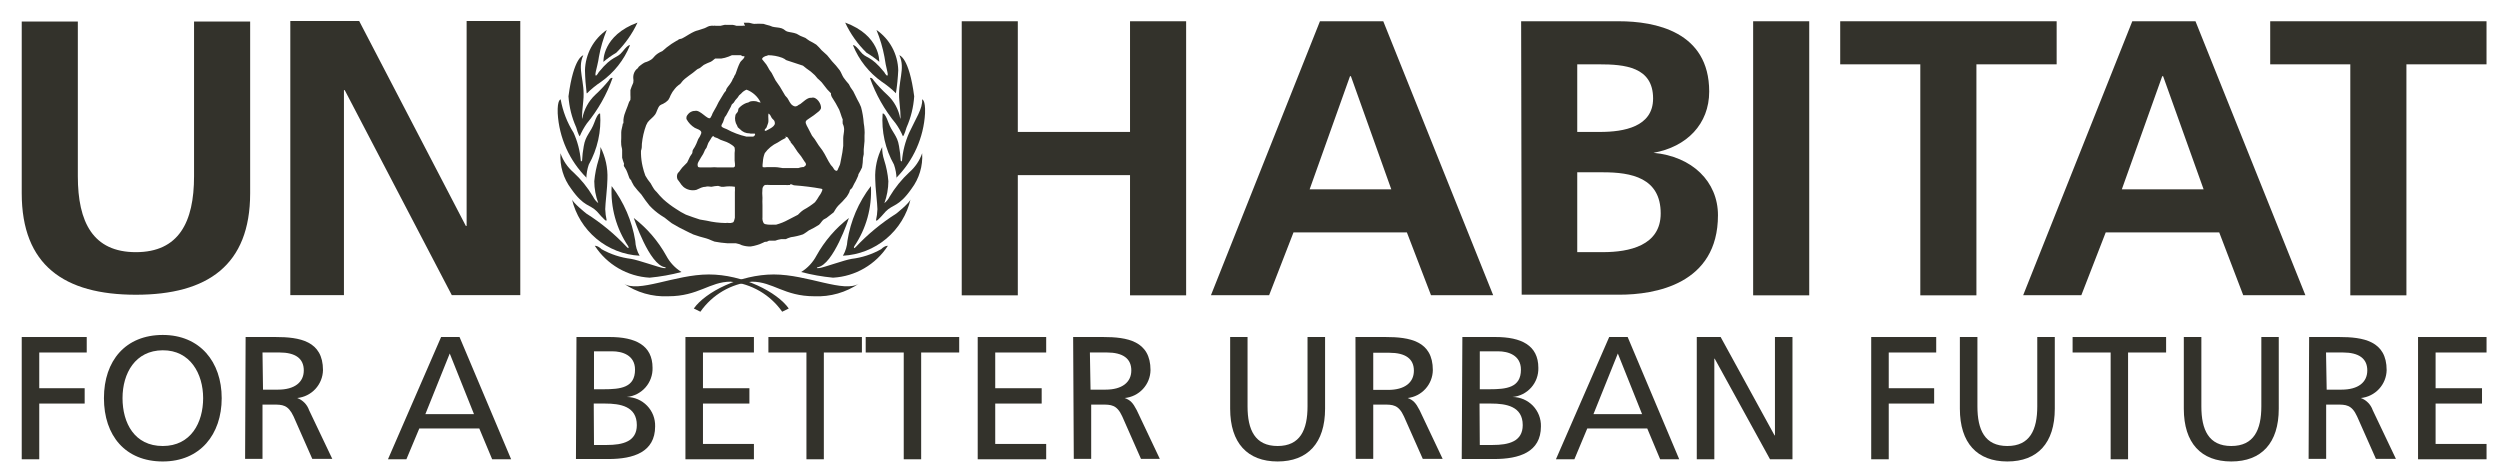 <svg viewBox="0 0 97 18" fill="none" xmlns="http://www.w3.org/2000/svg">
<path d="M28.858 0.881H29.029C29.104 0.881 29.179 0.921 29.259 0.926C29.381 0.918 29.503 0.918 29.624 0.926L29.719 0.956L29.869 0.996L29.97 1.036C30.085 1.066 30.21 1.061 30.32 1.096C30.43 1.131 30.455 1.191 30.535 1.221C30.615 1.251 30.795 1.261 30.91 1.311L31.055 1.392L31.251 1.472C31.306 1.507 31.351 1.552 31.406 1.582C31.497 1.627 31.585 1.677 31.671 1.732C31.744 1.799 31.813 1.871 31.876 1.947L32.091 2.142C32.161 2.217 32.212 2.297 32.282 2.377C32.39 2.487 32.49 2.604 32.582 2.728C32.642 2.818 32.672 2.923 32.732 3.013C32.796 3.101 32.864 3.187 32.937 3.268C32.959 3.306 32.979 3.344 32.997 3.383L33.107 3.543C33.157 3.649 33.207 3.754 33.263 3.859C33.319 3.953 33.367 4.052 33.408 4.154C33.464 4.358 33.499 4.568 33.513 4.78C33.528 4.862 33.538 4.946 33.543 5.03C33.55 5.106 33.55 5.183 33.543 5.26C33.541 5.292 33.541 5.323 33.543 5.355V5.475L33.513 5.795C33.515 5.835 33.515 5.876 33.513 5.916C33.515 5.937 33.515 5.959 33.513 5.981L33.483 6.131C33.481 6.253 33.47 6.376 33.448 6.496C33.406 6.587 33.359 6.676 33.307 6.761C33.307 6.821 33.262 6.886 33.237 6.951C33.211 7.01 33.181 7.067 33.147 7.122L33.077 7.262C33.067 7.285 33.052 7.305 33.032 7.322L32.982 7.367L32.952 7.462C32.923 7.521 32.889 7.578 32.852 7.632C32.748 7.758 32.636 7.876 32.517 7.987C32.476 8.034 32.439 8.084 32.407 8.138L32.347 8.238L32.066 8.458L31.956 8.518C31.881 8.578 31.846 8.663 31.776 8.723C31.651 8.803 31.521 8.875 31.386 8.938C31.312 8.995 31.235 9.046 31.156 9.093C31.003 9.145 30.845 9.182 30.685 9.203L30.565 9.244L30.49 9.279C30.43 9.279 30.37 9.279 30.305 9.279C30.226 9.291 30.149 9.311 30.075 9.339H29.934H29.834L29.754 9.379C29.714 9.379 29.664 9.379 29.624 9.409C29.466 9.486 29.298 9.539 29.124 9.564C29.008 9.566 28.893 9.549 28.784 9.514C28.711 9.478 28.633 9.453 28.553 9.439H28.308H28.223C28.055 9.427 27.888 9.406 27.723 9.374C27.68 9.36 27.638 9.343 27.597 9.324C27.534 9.294 27.469 9.269 27.402 9.249C27.233 9.207 27.066 9.157 26.902 9.098C26.812 9.063 26.732 9.013 26.642 8.973C26.445 8.88 26.253 8.776 26.066 8.663C25.971 8.598 25.886 8.518 25.791 8.448L25.641 8.353C25.48 8.245 25.332 8.119 25.2 7.977C25.088 7.839 24.983 7.696 24.885 7.547C24.782 7.439 24.685 7.326 24.595 7.207C24.562 7.153 24.532 7.098 24.505 7.042C24.505 6.992 24.44 6.957 24.42 6.911C24.399 6.866 24.349 6.696 24.299 6.596C24.249 6.496 24.239 6.506 24.214 6.456C24.189 6.406 24.214 6.386 24.214 6.356C24.185 6.279 24.16 6.201 24.139 6.121C24.139 6.056 24.139 5.991 24.139 5.926V5.825C24.139 5.76 24.109 5.69 24.104 5.62C24.097 5.534 24.097 5.447 24.104 5.36V5.135C24.104 5.045 24.139 4.955 24.154 4.865C24.169 4.775 24.154 4.81 24.189 4.78V4.644C24.196 4.582 24.207 4.52 24.224 4.459C24.259 4.344 24.309 4.234 24.349 4.124C24.39 4.014 24.385 4.029 24.4 3.979C24.415 3.929 24.45 3.909 24.46 3.869C24.465 3.805 24.465 3.742 24.46 3.679V3.608C24.46 3.568 24.46 3.533 24.46 3.493C24.491 3.398 24.528 3.304 24.57 3.213C24.582 3.15 24.582 3.086 24.57 3.023C24.565 2.926 24.592 2.829 24.645 2.748C24.672 2.708 24.706 2.674 24.745 2.648L24.785 2.588L24.865 2.523C24.913 2.484 24.965 2.451 25.02 2.422C25.119 2.396 25.212 2.352 25.295 2.292C25.355 2.242 25.395 2.177 25.456 2.127C25.499 2.091 25.546 2.059 25.596 2.032L25.701 1.982L25.876 1.832C25.992 1.742 26.114 1.66 26.241 1.587C26.281 1.587 26.331 1.512 26.386 1.512C26.441 1.512 26.521 1.462 26.581 1.427C26.642 1.392 26.812 1.281 26.937 1.226C26.985 1.204 27.035 1.188 27.087 1.176L27.332 1.096C27.417 1.066 27.487 1.001 27.587 1.001C27.615 0.994 27.645 0.994 27.672 1.001C27.706 0.994 27.74 0.994 27.773 1.001H27.813H27.873H27.923H27.958L28.103 0.966C28.128 0.961 28.153 0.961 28.178 0.966H28.438C28.484 0.974 28.529 0.985 28.573 1.001H28.713H28.758H28.799C28.833 0.994 28.869 0.994 28.904 1.001L28.858 0.881ZM29.764 2.162C29.709 2.162 29.564 2.227 29.569 2.297C29.569 2.297 29.574 2.367 29.569 2.297L29.734 2.503C29.779 2.563 29.809 2.638 29.849 2.703C29.89 2.768 29.91 2.783 29.939 2.828L30.09 3.118C30.14 3.203 30.21 3.278 30.26 3.363C30.31 3.448 30.4 3.594 30.465 3.709C30.496 3.738 30.524 3.77 30.55 3.804C30.615 3.899 30.655 4.029 30.76 4.094C30.792 4.118 30.831 4.131 30.87 4.129C30.912 4.124 30.951 4.105 30.98 4.074L31.055 4.034C31.156 3.959 31.321 3.794 31.446 3.794H31.486C31.681 3.729 31.891 4.049 31.851 4.214C31.832 4.257 31.803 4.295 31.766 4.324C31.643 4.428 31.512 4.523 31.376 4.609C31.341 4.634 31.286 4.664 31.266 4.709C31.258 4.734 31.258 4.76 31.266 4.785C31.286 4.844 31.313 4.901 31.346 4.955L31.506 5.265C31.541 5.31 31.571 5.355 31.611 5.4L31.761 5.635L31.906 5.83C32.031 6.011 32.111 6.221 32.236 6.401L32.307 6.481L32.372 6.581C32.372 6.581 32.432 6.641 32.467 6.626C32.502 6.611 32.507 6.576 32.517 6.551C32.527 6.526 32.567 6.446 32.587 6.396C32.607 6.346 32.617 6.241 32.637 6.161C32.673 5.996 32.7 5.829 32.717 5.66C32.717 5.56 32.717 5.46 32.717 5.36C32.717 5.26 32.752 5.135 32.752 5.02C32.751 4.943 32.732 4.868 32.697 4.8C32.692 4.745 32.692 4.689 32.697 4.634C32.687 4.6 32.673 4.566 32.657 4.534C32.622 4.444 32.602 4.349 32.562 4.259C32.475 4.087 32.378 3.919 32.272 3.759L32.242 3.679C32.242 3.679 32.242 3.639 32.242 3.619L32.187 3.563L32.096 3.468L31.881 3.193C31.836 3.138 31.776 3.098 31.726 3.048C31.692 3.002 31.655 2.959 31.616 2.918C31.515 2.818 31.405 2.73 31.286 2.653L31.156 2.548L30.515 2.337C30.488 2.324 30.462 2.307 30.44 2.287L30.35 2.242C30.174 2.177 29.987 2.143 29.799 2.142L29.764 2.162ZM28.743 2.142C28.638 2.142 28.508 2.142 28.398 2.142L28.268 2.197C28.176 2.233 28.08 2.258 27.983 2.272H27.823H27.747L27.683 2.322C27.651 2.352 27.616 2.377 27.577 2.397C27.485 2.431 27.394 2.472 27.307 2.518L27.157 2.638C27.122 2.663 27.077 2.668 27.047 2.693L26.887 2.823C26.782 2.903 26.672 2.973 26.567 3.063C26.461 3.153 26.451 3.198 26.391 3.258L26.321 3.308C26.268 3.348 26.221 3.396 26.181 3.448C26.117 3.522 26.063 3.605 26.021 3.694C25.997 3.761 25.965 3.825 25.926 3.884C25.868 3.944 25.8 3.993 25.726 4.029C25.683 4.044 25.643 4.064 25.606 4.089C25.511 4.179 25.491 4.344 25.415 4.449C25.34 4.554 25.21 4.639 25.13 4.745C25.107 4.781 25.087 4.82 25.07 4.86C24.984 5.092 24.929 5.334 24.905 5.58C24.905 5.67 24.905 5.76 24.87 5.851C24.872 5.889 24.872 5.927 24.87 5.966C24.875 6.134 24.896 6.302 24.935 6.466C24.962 6.585 24.997 6.702 25.04 6.816C25.099 6.921 25.168 7.02 25.245 7.112C25.29 7.187 25.325 7.267 25.38 7.342C25.436 7.417 25.445 7.412 25.476 7.447C25.555 7.545 25.64 7.639 25.731 7.727C25.886 7.868 26.054 7.995 26.231 8.107C26.352 8.19 26.479 8.264 26.611 8.328C26.787 8.398 26.977 8.458 27.157 8.518L27.422 8.563C27.66 8.619 27.904 8.649 28.148 8.653C28.196 8.645 28.245 8.645 28.293 8.653H28.358C28.408 8.628 28.453 8.653 28.478 8.578C28.503 8.503 28.503 8.488 28.513 8.448V7.852C28.513 7.717 28.513 7.587 28.513 7.457C28.518 7.397 28.518 7.337 28.513 7.277C28.516 7.272 28.517 7.267 28.517 7.262C28.517 7.257 28.516 7.251 28.513 7.247C28.372 7.224 28.229 7.224 28.088 7.247H27.988C27.947 7.232 27.905 7.22 27.863 7.212C27.775 7.216 27.688 7.227 27.602 7.247C27.532 7.247 27.457 7.217 27.377 7.247C27.319 7.248 27.261 7.26 27.207 7.282C27.145 7.314 27.082 7.342 27.017 7.367C26.93 7.387 26.84 7.388 26.753 7.368C26.666 7.348 26.585 7.308 26.517 7.252C26.462 7.201 26.414 7.141 26.376 7.077L26.286 6.956C26.259 6.887 26.259 6.81 26.286 6.741C26.305 6.71 26.329 6.681 26.356 6.656C26.396 6.606 26.426 6.551 26.471 6.501L26.662 6.306C26.697 6.231 26.732 6.151 26.772 6.076C26.812 6.001 26.837 5.991 26.857 5.946C26.877 5.901 26.857 5.845 26.897 5.795C26.937 5.745 26.982 5.655 27.017 5.58L27.092 5.395C27.138 5.332 27.175 5.263 27.202 5.19C27.208 5.177 27.212 5.162 27.212 5.147C27.212 5.133 27.208 5.118 27.202 5.105C27.189 5.082 27.17 5.063 27.147 5.05C27.092 5.01 27.017 4.995 26.957 4.96C26.823 4.878 26.712 4.762 26.637 4.624C26.629 4.597 26.629 4.567 26.637 4.539C26.637 4.499 26.677 4.459 26.702 4.424C26.758 4.359 26.836 4.316 26.922 4.304H26.962C27.162 4.239 27.462 4.674 27.562 4.574C27.6 4.517 27.631 4.455 27.652 4.389L27.793 4.139L27.883 3.959L28.098 3.603C28.12 3.574 28.143 3.546 28.168 3.518C28.168 3.478 28.198 3.418 28.233 3.378C28.268 3.338 28.353 3.228 28.398 3.143L28.438 3.053C28.45 3.032 28.463 3.012 28.478 2.993C28.478 2.953 28.518 2.913 28.538 2.873L28.623 2.633C28.649 2.562 28.679 2.494 28.713 2.427C28.748 2.357 28.838 2.307 28.873 2.237C28.909 2.167 28.873 2.182 28.814 2.182L28.743 2.142ZM28.969 3.478C28.885 3.511 28.811 3.565 28.753 3.634L28.678 3.699L28.618 3.789L28.533 3.884L28.468 3.984L28.393 4.054C28.382 4.086 28.369 4.118 28.353 4.149C28.293 4.249 28.248 4.349 28.188 4.454C28.128 4.559 28.138 4.509 28.123 4.544L28.068 4.699C28.068 4.745 27.978 4.84 27.993 4.895C28.008 4.95 28.148 4.99 28.193 5.01C28.433 5.142 28.691 5.239 28.959 5.3C28.999 5.303 29.039 5.303 29.079 5.3H29.129H29.174H29.214C29.249 5.3 29.299 5.255 29.299 5.205C29.299 5.155 29.159 5.205 29.084 5.175C29.013 5.175 28.943 5.161 28.878 5.133C28.814 5.104 28.756 5.062 28.708 5.01C28.68 4.988 28.654 4.964 28.628 4.94L28.598 4.87C28.561 4.812 28.537 4.748 28.526 4.681C28.514 4.614 28.517 4.545 28.533 4.479C28.533 4.424 28.603 4.384 28.628 4.329C28.653 4.274 28.628 4.219 28.688 4.174C28.762 4.098 28.851 4.039 28.949 3.999L29.039 3.974C29.063 3.957 29.09 3.943 29.119 3.934C29.196 3.918 29.276 3.918 29.354 3.934C29.404 3.959 29.458 3.974 29.514 3.979C29.402 3.747 29.205 3.568 28.964 3.478H28.969ZM29.814 4.404C29.807 4.481 29.807 4.558 29.814 4.634C29.817 4.659 29.817 4.685 29.814 4.709C29.814 4.78 29.769 4.85 29.749 4.925C29.729 5 29.684 4.985 29.674 5.03C29.664 5.075 29.674 5.075 29.719 5.075C29.829 5.01 30.125 4.9 30.055 4.729C30.055 4.664 29.974 4.629 29.939 4.569C29.904 4.509 29.879 4.419 29.799 4.404H29.814ZM30.49 5.35C30.381 5.402 30.275 5.462 30.175 5.53C29.976 5.622 29.803 5.763 29.674 5.941C29.63 6.049 29.605 6.164 29.599 6.281C29.599 6.321 29.569 6.456 29.599 6.486C29.647 6.494 29.696 6.494 29.744 6.486H30.09C30.185 6.486 30.27 6.511 30.365 6.521H30.81H30.975C31.032 6.501 31.091 6.487 31.151 6.481H31.181C31.216 6.456 31.276 6.431 31.271 6.371C31.266 6.311 31.226 6.291 31.211 6.261C31.134 6.129 31.045 6.005 30.945 5.891L30.785 5.65L30.68 5.525C30.68 5.525 30.68 5.48 30.64 5.455C30.615 5.407 30.585 5.362 30.55 5.32C30.55 5.32 30.51 5.32 30.475 5.29L30.49 5.35ZM27.707 5.29C27.688 5.285 27.667 5.285 27.648 5.29C27.62 5.318 27.598 5.35 27.582 5.385L27.482 5.545L27.422 5.705C27.422 5.74 27.377 5.77 27.357 5.81C27.337 5.851 27.312 5.921 27.282 5.976C27.252 6.031 27.157 6.166 27.107 6.266C27.088 6.297 27.075 6.331 27.067 6.366C27.067 6.456 27.067 6.496 27.172 6.496H27.562C27.661 6.486 27.759 6.486 27.858 6.496H27.903H27.968C28.018 6.496 28.128 6.496 28.193 6.496H28.463L28.503 6.471C28.538 6.431 28.503 6.286 28.503 6.226C28.503 6.166 28.503 6.026 28.503 5.936C28.516 5.866 28.516 5.795 28.503 5.725C28.477 5.684 28.441 5.649 28.398 5.625C28.334 5.579 28.265 5.541 28.193 5.51L27.958 5.425C27.88 5.376 27.796 5.339 27.707 5.315V5.29ZM30.65 7.177C30.582 7.182 30.513 7.182 30.445 7.177C30.26 7.177 30.06 7.177 29.869 7.177C29.808 7.172 29.746 7.172 29.684 7.177C29.665 7.184 29.647 7.196 29.634 7.212C29.608 7.239 29.59 7.274 29.584 7.312C29.572 7.433 29.572 7.556 29.584 7.677C29.579 7.774 29.579 7.871 29.584 7.967C29.584 8.123 29.584 8.283 29.584 8.428C29.574 8.51 29.591 8.593 29.634 8.663C29.689 8.728 29.904 8.718 30 8.718H30.07H30.11L30.24 8.678C30.32 8.652 30.399 8.62 30.475 8.583L30.815 8.408L30.96 8.333L31.046 8.248C31.089 8.207 31.136 8.17 31.186 8.138C31.34 8.055 31.485 7.958 31.621 7.847C31.681 7.772 31.734 7.691 31.781 7.607C31.839 7.534 31.883 7.451 31.911 7.362C31.909 7.351 31.904 7.342 31.895 7.334C31.887 7.327 31.877 7.323 31.866 7.322C31.523 7.26 31.178 7.217 30.83 7.192C30.77 7.192 30.735 7.147 30.67 7.147" fill="#33322B"/>
<path d="M26.92 11.97C27.365 11.334 28.706 10.649 30.023 10.649C31.339 10.649 32.77 11.389 33.341 10.994C32.829 11.348 32.215 11.523 31.594 11.495C30.428 11.495 29.988 10.929 29.177 10.929C28.779 10.966 28.393 11.09 28.047 11.291C27.702 11.493 27.404 11.767 27.175 12.095L26.92 11.97Z" fill="#33322B"/>
<path d="M31.086 10.554C31.335 10.4 31.539 10.182 31.676 9.924C31.992 9.354 32.421 8.854 32.938 8.457C32.938 8.457 32.337 10.284 31.721 10.369C31.721 10.369 31.626 10.424 31.802 10.399C31.977 10.374 32.762 10.089 33.043 10.044C33.446 9.996 33.835 9.868 34.189 9.668C34.344 9.518 34.449 9.538 34.449 9.538C34.216 9.897 33.903 10.195 33.533 10.41C33.164 10.625 32.749 10.75 32.322 10.774C31.905 10.734 31.491 10.661 31.086 10.554Z" fill="#33322B"/>
<path d="M32.705 9.922C32.808 9.745 32.868 9.546 32.88 9.342C33.002 8.57 33.315 7.84 33.791 7.22C33.838 8.049 33.611 8.87 33.145 9.557C33.145 9.557 33.095 9.687 33.196 9.592C33.665 9.092 34.197 8.653 34.777 8.286C34.777 8.286 35.307 7.866 35.332 7.725C35.192 8.327 34.86 8.867 34.386 9.263C33.912 9.659 33.322 9.891 32.705 9.922Z" fill="#33322B"/>
<path d="M33.989 8.547C34.021 8.406 34.039 8.262 34.044 8.117C34.044 7.922 33.959 7.246 33.959 6.951C33.939 6.519 34.033 6.09 34.229 5.705C34.225 5.875 34.251 6.044 34.304 6.205C34.39 6.473 34.446 6.75 34.469 7.031C34.467 7.321 34.414 7.609 34.314 7.882C34.4 7.813 34.471 7.726 34.519 7.627C34.727 7.279 34.983 6.962 35.28 6.686C35.509 6.487 35.682 6.232 35.78 5.945C35.812 6.44 35.664 6.931 35.365 7.326C34.864 8.042 34.644 7.917 34.364 8.207C34.364 8.207 34.044 8.582 34.008 8.562" fill="#33322B"/>
<path d="M34.786 6.93C34.781 6.744 34.747 6.56 34.686 6.385C34.348 5.784 34.195 5.096 34.246 4.408C34.246 4.408 34.321 4.338 34.466 4.743C34.611 5.149 34.816 5.244 34.882 5.669C34.916 5.856 34.938 6.045 34.947 6.235C34.947 6.235 34.997 6.295 34.997 6.235C35.029 5.859 35.124 5.492 35.277 5.149C35.507 4.648 35.817 4.188 35.777 3.857C35.777 3.857 35.912 3.857 35.892 4.398C35.838 5.34 35.441 6.23 34.776 6.9" fill="#33322B"/>
<path d="M35.035 5.293C34.961 5.116 34.867 4.948 34.755 4.793C34.321 4.267 33.982 3.669 33.754 3.026C33.754 3.026 33.824 2.986 33.899 3.121C34.062 3.321 34.239 3.508 34.429 3.682C34.694 3.927 34.87 4.252 34.93 4.607C34.93 4.607 34.97 4.652 34.895 3.907C34.82 3.161 35.145 2.671 34.895 2.145C34.895 2.145 35.27 2.205 35.471 3.737C35.444 4.153 35.344 4.561 35.175 4.943C35.175 4.943 35.075 5.288 35.03 5.288" fill="#33322B"/>
<path d="M34.762 3.619C34.597 3.454 34.416 3.307 34.222 3.178C33.718 2.822 33.327 2.329 33.096 1.757C33.096 1.757 33.146 1.697 33.381 1.997C33.616 2.298 33.761 2.122 34.307 2.798C34.307 2.798 34.387 2.943 34.427 2.933C34.467 2.923 34.427 2.773 34.427 2.773C34.38 2.587 34.344 2.398 34.317 2.208C34.25 1.849 34.146 1.498 34.007 1.162C34.261 1.338 34.47 1.571 34.617 1.843C34.764 2.116 34.845 2.419 34.852 2.728C34.838 3.026 34.808 3.324 34.762 3.619Z" fill="#33322B"/>
<path d="M34.113 2.378C34.113 2.378 34.158 1.377 32.792 0.876C32.996 1.314 33.278 1.71 33.623 2.047C33.8 2.151 33.967 2.27 34.123 2.403" fill="#33322B"/>
<path d="M30.604 11.97C30.159 11.334 28.823 10.649 27.501 10.649C26.18 10.649 24.754 11.389 24.189 10.994C24.698 11.348 25.31 11.524 25.93 11.495C27.096 11.495 27.537 10.929 28.347 10.929C28.745 10.968 29.13 11.092 29.476 11.293C29.821 11.494 30.119 11.768 30.349 12.095L30.604 11.97Z" fill="#33322B"/>
<path d="M26.442 10.554C26.193 10.4 25.989 10.182 25.852 9.924C25.536 9.354 25.107 8.854 24.59 8.457C24.59 8.457 25.191 10.284 25.806 10.369C25.806 10.369 25.902 10.424 25.731 10.399C25.561 10.374 24.766 10.089 24.485 10.044C24.083 9.994 23.693 9.867 23.339 9.668C23.184 9.518 23.079 9.538 23.079 9.538C23.312 9.897 23.625 10.195 23.995 10.41C24.364 10.625 24.779 10.75 25.206 10.774C25.623 10.735 26.037 10.661 26.442 10.554Z" fill="#33322B"/>
<path d="M24.818 9.922C24.715 9.745 24.657 9.546 24.648 9.342C24.521 8.57 24.206 7.842 23.732 7.22C23.685 8.049 23.912 8.87 24.377 9.557C24.377 9.557 24.427 9.687 24.327 9.592C23.86 9.091 23.33 8.652 22.751 8.286C22.751 8.286 22.221 7.866 22.19 7.725C22.332 8.326 22.665 8.865 23.139 9.261C23.612 9.657 24.201 9.889 24.818 9.922Z" fill="#33322B"/>
<path d="M23.538 8.546C23.506 8.405 23.488 8.261 23.483 8.116C23.483 7.921 23.568 7.245 23.568 6.95C23.587 6.518 23.494 6.089 23.298 5.704C23.301 5.874 23.276 6.043 23.223 6.204C23.139 6.473 23.084 6.75 23.058 7.03C23.06 7.32 23.112 7.608 23.213 7.881C23.126 7.812 23.056 7.725 23.008 7.625C22.801 7.276 22.545 6.959 22.247 6.685C22.018 6.486 21.845 6.231 21.747 5.944C21.715 6.439 21.862 6.93 22.162 7.325C22.662 8.041 22.882 7.916 23.163 8.206C23.163 8.206 23.483 8.581 23.518 8.561" fill="#33322B"/>
<path d="M22.75 6.93C22.753 6.744 22.785 6.56 22.845 6.385C23.183 5.784 23.336 5.096 23.285 4.408C23.285 4.408 23.21 4.338 23.065 4.743C22.92 5.149 22.72 5.244 22.65 5.669C22.615 5.856 22.593 6.045 22.585 6.235C22.585 6.235 22.535 6.295 22.535 6.235C22.505 5.859 22.41 5.492 22.254 5.149C22.006 4.755 21.836 4.316 21.754 3.857C21.754 3.857 21.619 3.857 21.639 4.398C21.693 5.341 22.092 6.232 22.76 6.9" fill="#33322B"/>
<path d="M22.492 5.293C22.566 5.117 22.658 4.949 22.767 4.793C23.201 4.267 23.54 3.669 23.768 3.026C23.768 3.026 23.698 2.986 23.623 3.121C23.46 3.321 23.283 3.508 23.093 3.682C22.832 3.929 22.657 4.254 22.592 4.607C22.592 4.607 22.552 4.652 22.632 3.907C22.712 3.161 22.382 2.671 22.632 2.145C22.632 2.145 22.257 2.205 22.057 3.737C22.084 4.153 22.186 4.562 22.357 4.943C22.357 4.943 22.452 5.288 22.502 5.288" fill="#33322B"/>
<path d="M22.777 3.619C22.942 3.454 23.123 3.307 23.318 3.178C23.822 2.822 24.212 2.329 24.444 1.757C24.444 1.757 24.394 1.697 24.159 1.997C23.923 2.298 23.783 2.122 23.233 2.798C23.233 2.798 23.153 2.943 23.118 2.933C23.083 2.923 23.118 2.773 23.118 2.773C23.118 2.773 23.223 2.358 23.238 2.208C23.302 1.849 23.405 1.499 23.543 1.162C23.288 1.338 23.079 1.571 22.932 1.843C22.785 2.116 22.705 2.419 22.697 2.728C22.703 3.026 22.725 3.323 22.762 3.619" fill="#33322B"/>
<path d="M23.414 2.378C23.414 2.378 23.369 1.377 24.735 0.876C24.532 1.313 24.252 1.709 23.91 2.047C23.732 2.15 23.565 2.269 23.409 2.403" fill="#33322B"/>
<path d="M0.843 0.836H3.02V6.842C3.02 8.618 3.605 9.784 5.272 9.784C6.938 9.784 7.529 8.618 7.529 6.842V0.836H9.706V7.497C9.706 10.29 8.054 11.436 5.272 11.436C2.489 11.436 0.843 10.29 0.843 7.497V0.836Z" fill="#33322B"/>
<path d="M11.264 0.815H13.936L18.075 8.767H18.105V0.815H20.187V11.45H17.529L13.376 3.498H13.345V11.45H11.264V0.815Z" fill="#33322B"/>
<path d="M37.315 0.825H39.491V5.119H43.845V0.825H46.022V11.459H43.845V6.795H39.491V11.459H37.315V0.825Z" fill="#33322B"/>
<path d="M51.214 0.825H53.671L57.935 11.454H55.523L54.587 9.017H50.188L49.242 11.454H46.985L51.214 0.825ZM52.415 2.957H52.38L50.814 7.346H53.982L52.415 2.957Z" fill="#33322B"/>
<path d="M59.02 0.825H62.814C64.21 0.825 66.317 1.22 66.317 3.552C66.317 4.813 65.446 5.699 64.155 5.929C65.656 6.069 66.657 7.045 66.657 8.351C66.657 11.034 64.205 11.434 62.834 11.434H59.041L59.02 0.825ZM61.197 5.119H62.083C63.004 5.119 64.14 4.923 64.14 3.822C64.14 2.591 63.034 2.496 62.038 2.496H61.197V5.119ZM61.197 9.783H62.198C63.199 9.783 64.435 9.537 64.435 8.281C64.435 6.895 63.289 6.685 62.198 6.685H61.197V9.783Z" fill="#33322B"/>
<path d="M70.198 0.825H68.022V11.459H70.198V0.825Z" fill="#33322B"/>
<path d="M74.508 2.496H71.4V0.825H79.798V2.496H76.685V11.459H74.508V2.496Z" fill="#33322B"/>
<path d="M82.733 0.825H85.185L89.449 11.454H87.037L86.106 9.017H81.702L80.756 11.454H78.499L82.733 0.825ZM83.929 2.957H83.894L82.327 7.346H85.5L83.929 2.957Z" fill="#33322B"/>
<path d="M91.192 2.496H88.084V0.825H96.477V2.496H93.369V11.459H91.192V2.496Z" fill="#33322B"/>
<path d="M0.843 13.076H3.365V13.677H1.523V15.063H3.285V15.658H1.523V17.82H0.843V13.076Z" fill="#33322B"/>
<path d="M6.315 12.996C7.757 12.996 8.602 14.042 8.602 15.448C8.602 16.854 7.767 17.905 6.315 17.905C4.864 17.905 4.033 16.904 4.033 15.448C4.033 13.992 4.874 12.996 6.315 12.996ZM6.315 17.305C7.411 17.305 7.882 16.394 7.882 15.448C7.882 14.502 7.381 13.586 6.315 13.591C5.249 13.596 4.754 14.482 4.754 15.448C4.754 16.414 5.219 17.305 6.315 17.305Z" fill="#33322B"/>
<path d="M9.53 13.076H10.686C11.627 13.076 12.532 13.226 12.532 14.362C12.526 14.633 12.421 14.893 12.237 15.092C12.053 15.291 11.802 15.416 11.531 15.443C11.638 15.483 11.735 15.545 11.815 15.627C11.894 15.708 11.955 15.806 11.992 15.913L12.893 17.805H12.117L11.391 16.159C11.176 15.698 10.956 15.698 10.591 15.698H10.185V17.805H9.51L9.53 13.076ZM10.205 15.118H10.786C11.431 15.118 11.787 14.832 11.787 14.372C11.787 13.912 11.466 13.676 10.841 13.676H10.185L10.205 15.118Z" fill="#33322B"/>
<path d="M17.115 13.076H17.83L19.832 17.82H19.096L18.596 16.624H16.269L15.768 17.82H15.053L17.115 13.076ZM17.45 13.716L16.504 16.069H18.391L17.45 13.716Z" fill="#33322B"/>
<path d="M22.367 13.076H23.653C24.654 13.076 25.319 13.396 25.319 14.272C25.327 14.552 25.228 14.825 25.042 15.035C24.856 15.245 24.598 15.376 24.319 15.403C24.466 15.404 24.612 15.435 24.748 15.493C24.883 15.552 25.006 15.636 25.108 15.742C25.211 15.849 25.291 15.974 25.345 16.112C25.398 16.25 25.423 16.396 25.419 16.544C25.419 17.545 24.574 17.81 23.613 17.81H22.347L22.367 13.076ZM23.047 15.103H23.423C24.078 15.103 24.639 15.043 24.639 14.342C24.639 13.777 24.138 13.631 23.758 13.631H23.047V15.103ZM23.047 17.265H23.548C24.158 17.265 24.709 17.134 24.709 16.494C24.709 15.763 24.063 15.658 23.478 15.658H23.037L23.047 17.265Z" fill="#33322B"/>
<path d="M26.595 13.076H29.252V13.677H27.275V15.063H29.077V15.658H27.275V17.225H29.252V17.82H26.595V13.076Z" fill="#33322B"/>
<path d="M31.29 13.677H29.814V13.076H33.442V13.677H31.965V17.82H31.29V13.677Z" fill="#33322B"/>
<path d="M35.065 13.677H33.589V13.076H37.217V13.677H35.741V17.82H35.065V13.677Z" fill="#33322B"/>
<path d="M37.935 13.076H40.592V13.677H38.615V15.063H40.417V15.658H38.615V17.225H40.592V17.82H37.935V13.076Z" fill="#33322B"/>
<path d="M41.638 13.076H42.799C43.735 13.076 44.64 13.226 44.64 14.362C44.635 14.634 44.531 14.894 44.346 15.093C44.161 15.293 43.91 15.417 43.639 15.443C43.855 15.523 43.955 15.623 44.105 15.913L45.001 17.805H44.27L43.544 16.159C43.334 15.698 43.109 15.698 42.749 15.698H42.338V17.805H41.663L41.638 13.076ZM42.313 15.118H42.894C43.539 15.118 43.895 14.832 43.895 14.372C43.895 13.912 43.569 13.676 42.944 13.676H42.288L42.313 15.118Z" fill="#33322B"/>
<path d="M51.413 15.858C51.413 17.19 50.737 17.905 49.571 17.905C48.405 17.905 47.73 17.19 47.73 15.858V13.076H48.405V15.768C48.405 16.679 48.695 17.305 49.571 17.305C50.447 17.305 50.732 16.679 50.732 15.768V13.076H51.413V15.858Z" fill="#33322B"/>
<path d="M52.592 13.076H53.753C54.694 13.076 55.594 13.226 55.594 14.362C55.59 14.63 55.489 14.887 55.309 15.086C55.13 15.285 54.885 15.412 54.619 15.443C54.829 15.523 54.929 15.623 55.079 15.913L55.975 17.805H55.204L54.474 16.159C54.263 15.698 54.038 15.698 53.678 15.698H53.282V17.805H52.602L52.592 13.076ZM53.282 15.128H53.858C54.504 15.128 54.859 14.842 54.859 14.382C54.859 13.922 54.533 13.687 53.908 13.687H53.282V15.128Z" fill="#33322B"/>
<path d="M56.74 13.076H58.021C59.022 13.076 59.688 13.396 59.688 14.272C59.696 14.553 59.598 14.826 59.411 15.036C59.225 15.246 58.966 15.378 58.687 15.403C58.834 15.404 58.98 15.435 59.116 15.493C59.251 15.552 59.374 15.636 59.477 15.742C59.579 15.849 59.659 15.974 59.713 16.112C59.766 16.25 59.792 16.396 59.788 16.544C59.788 17.545 58.942 17.81 57.976 17.81H56.715L56.74 13.076ZM57.416 15.103H57.791C58.451 15.103 59.012 15.043 59.012 14.342C59.012 13.777 58.511 13.631 58.131 13.631H57.416V15.103ZM57.416 17.265H57.916C58.532 17.265 59.082 17.134 59.082 16.494C59.082 15.763 58.436 15.658 57.851 15.658H57.406L57.416 17.265Z" fill="#33322B"/>
<path d="M62.437 13.076H63.153L65.154 17.82H64.414L63.913 16.624H61.586L61.086 17.82H60.37L62.437 13.076ZM62.772 13.716L61.826 16.069H63.713L62.772 13.716Z" fill="#33322B"/>
<path d="M65.835 13.076H66.761L68.853 16.894H68.868V13.076H69.548V17.82H68.677L66.531 13.917H66.516V17.82H65.835V13.076Z" fill="#33322B"/>
<path d="M72.603 13.076H75.125V13.677H73.283V15.063H75.045V15.658H73.283V17.82H72.603V13.076Z" fill="#33322B"/>
<path d="M79.726 15.858C79.726 17.19 79.056 17.905 77.885 17.905C76.714 17.905 76.043 17.19 76.043 15.858V13.076H76.724V15.768C76.724 16.679 77.009 17.305 77.885 17.305C78.76 17.305 79.046 16.679 79.046 15.768V13.076H79.726V15.858Z" fill="#33322B"/>
<path d="M81.893 13.677H80.417V13.076H84.045V13.677H82.569V17.82H81.893V13.677Z" fill="#33322B"/>
<path d="M88.416 15.858C88.416 17.19 87.745 17.905 86.574 17.905C85.403 17.905 84.732 17.19 84.732 15.858V13.076H85.413V15.768C85.413 16.679 85.698 17.305 86.574 17.305C87.45 17.305 87.74 16.679 87.74 15.768V13.076H88.416V15.858Z" fill="#33322B"/>
<path d="M89.594 13.076H90.755C91.696 13.076 92.602 13.226 92.602 14.362C92.596 14.633 92.491 14.893 92.306 15.092C92.122 15.291 91.871 15.416 91.601 15.443C91.708 15.483 91.804 15.545 91.884 15.627C91.964 15.708 92.024 15.806 92.061 15.913L92.962 17.805H92.186L91.456 16.159C91.246 15.698 91.02 15.698 90.66 15.698H90.255V17.805H89.574L89.594 13.076ZM90.275 15.118H90.85C91.501 15.118 91.851 14.832 91.851 14.372C91.851 13.912 91.526 13.676 90.9 13.676H90.25L90.275 15.118Z" fill="#33322B"/>
<path d="M93.82 13.076H96.478V13.677H94.501V15.063H96.302V15.658H94.501V17.225H96.478V17.82H93.82V13.076Z" fill="#33322B"/>
</svg>
